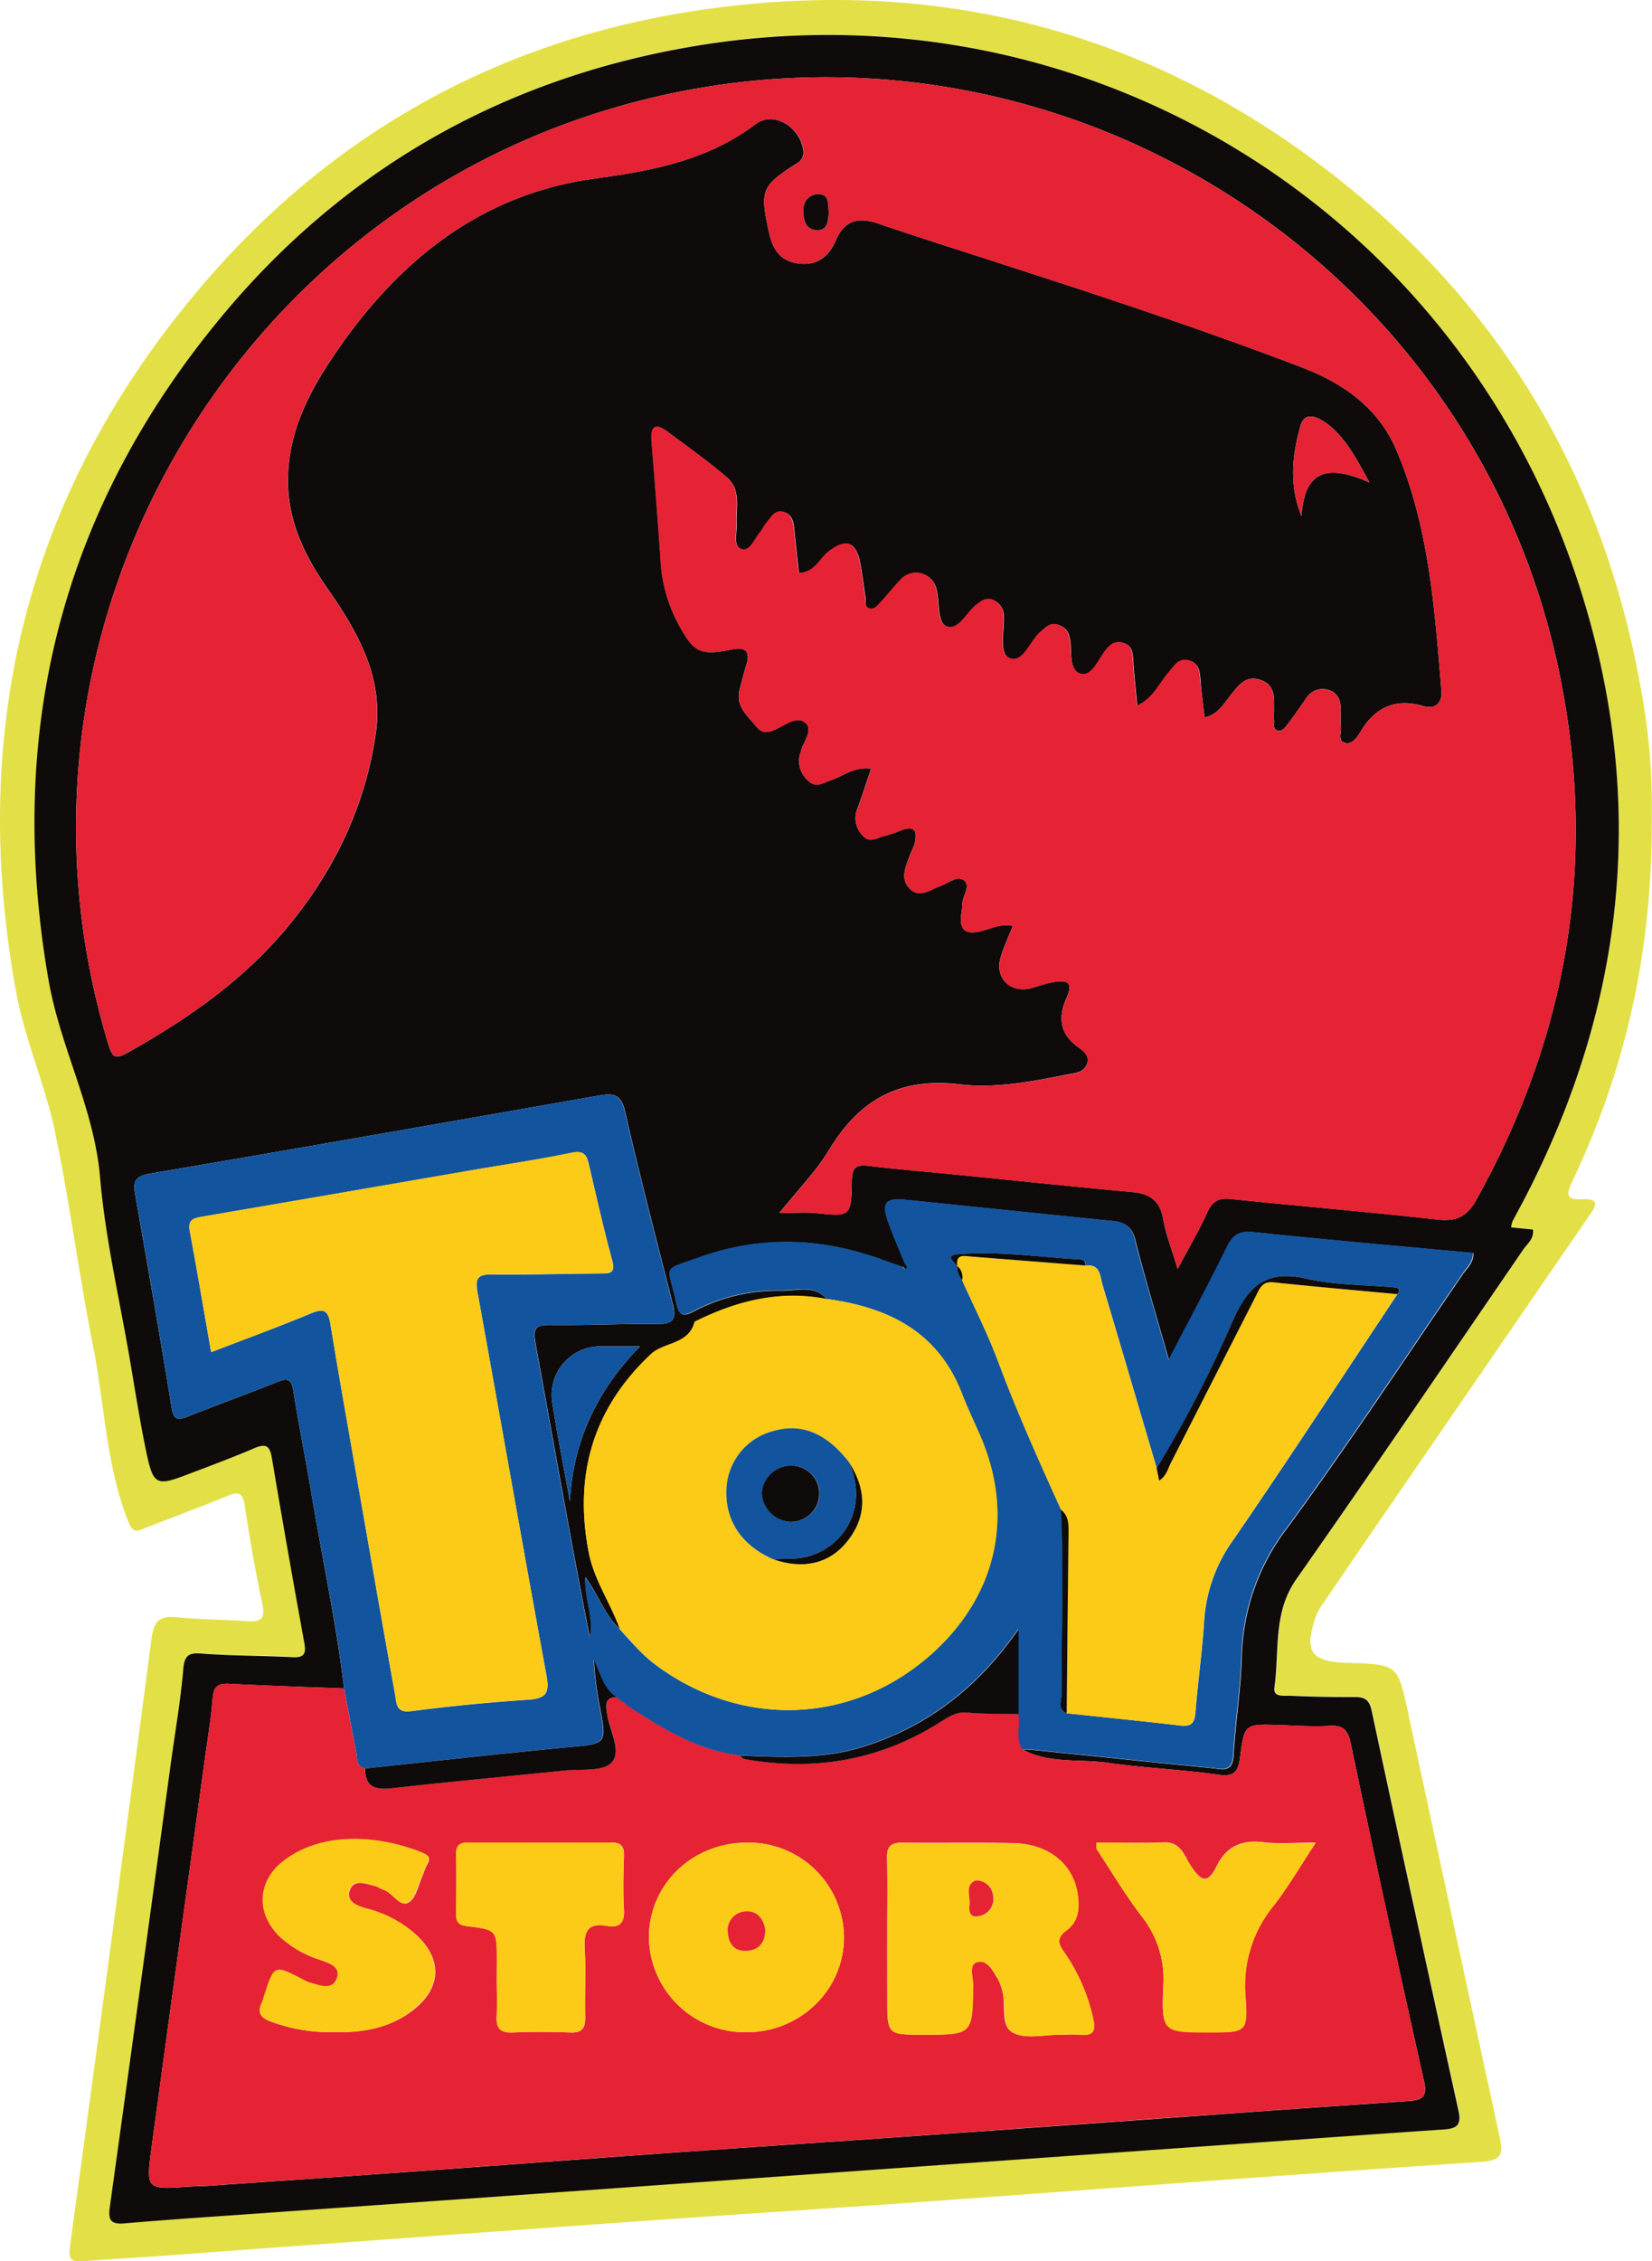 <svg xmlns="http://www.w3.org/2000/svg" viewBox="0 0 335.15 458.53"><defs><style>.cls-1{fill:#e3e047;}.cls-2{fill:#0e0b0a;}.cls-3{fill:#e52334;}.cls-4{fill:#13549e;}.cls-5{fill:#fccb17;}</style></defs><g id="katman_2" data-name="katman 2"><g id="katman_1-2" data-name="katman 1"><path class="cls-1" d="M335.1,165.6c.19,27.19-5.26,51-16,73.72-1,2.2-2,4.06,1.79,3.87,4.24-.21,2.63,1.73,1.33,3.61l-45.09,65.61q-4.31,6.29-8.59,12.59a11.59,11.59,0,0,0-1.49,2.53c-2.61,7.4-1.23,9.42,6.5,9.67,10,.32,10,.33,12.09,10q9.24,43,18.58,86c.76,3.49.6,4.9-3.78,5.19-37.3,2.47-74.57,5.3-111.85,8-22.37,1.6-44.76,3-67.13,4.62q-44.33,3.16-88.62,6.44c-5.35.38-10.71.66-16,1.09-2.47.19-3-.47-2.64-3.09q8.43-61.59,16.54-123.23c.44-3.3,1.54-4.63,5-4.28,4.76.48,9.58.46,14.36.8,2.74.2,3.79-.41,3.12-3.51-1.42-6.6-2.58-13.28-3.58-20-.41-2.69-1.37-2.76-3.54-1.87-5.6,2.3-11.3,4.39-16.93,6.62-1.69.68-2.32.65-3.16-1.46-4.51-11.4-4.77-23.61-7.11-35.41-2.85-14.37-4.71-29-7.68-43.29-2-9.76-6.21-19-8-28.89C-6.46,147.4,5.58,99.45,40.92,58,67.4,26.92,101.34,8.11,141.63,2.1,192.44-5.48,238,7.44,277.14,40.91c30.42,26,48.68,59.2,55.72,98.55A128,128,0,0,1,335.1,165.6Zm-28.53,83.29a5.82,5.82,0,0,1,.28-1.22c.71-1.37,1.47-2.72,2.18-4.09,20.93-40.05,25.22-81.84,11.36-124.82C295.57,41.79,219.33-4.31,139.92,9.47c-38.16,6.63-70.23,24.91-95,54.79-32.51,39.2-43.77,84.15-35,134.42,2.38,13.67,9.26,25.93,10.45,40,1.05,12.44,4,24.73,6.07,37.08,1.07,6.25,2,12.52,3.33,18.72,1.39,6.58,2.07,6.85,8.16,4.52,4.61-1.75,9.23-3.46,13.75-5.4,2.3-1,3.13-.52,3.54,1.95q3.15,18.74,6.57,37.43c.39,2.14.18,3.17-2.33,3-6.06-.3-12.14-.27-18.19-.71-2.56-.19-3.78,0-4,3-.58,6.45-1.67,12.85-2.55,19.27q-6.18,45-12.38,90c-.35,2.56.16,3.51,3,3.26,9.27-.81,18.56-1.4,27.84-2.06l66.69-4.72,64.57-4.6,66.68-4.73c13.93-1,27.86-2,41.79-2.93,2.47-.17,3.73-.75,3.08-3.71q-9-40.61-17.65-81.26c-.47-2.18-1.41-2.73-3.4-2.73-4.37,0-8.75-.05-13.13-.26-1.2-.06-3.48.39-3.19-1.67,1.05-7.39-.35-15.1,4.47-22,15.55-22.15,30.75-44.54,46.06-66.87.81-1.19,2.19-2.2,1.93-4Z"/><path class="cls-2" d="M306.57,248.89l4.44.43c.26,1.84-1.12,2.85-1.93,4-15.31,22.33-30.51,44.72-46.06,66.87-4.82,6.86-3.42,14.57-4.47,22-.29,2.06,2,1.61,3.19,1.67,4.38.21,8.76.28,13.13.26,2,0,2.93.55,3.4,2.73q8.69,40.66,17.65,81.26c.65,3-.61,3.54-3.08,3.71-13.93.94-27.86,1.95-41.79,2.93l-66.68,4.73-64.57,4.6L53.11,448.8c-9.28.66-18.57,1.25-27.84,2.06-2.83.25-3.34-.7-3-3.26q6.25-45,12.38-90c.88-6.42,2-12.82,2.55-19.27.27-3.05,1.49-3.2,4-3,6.05.44,12.13.41,18.19.71,2.51.13,2.72-.9,2.33-3q-3.41-18.69-6.57-37.43c-.41-2.47-1.24-2.93-3.54-1.95-4.52,1.94-9.14,3.65-13.75,5.4-6.09,2.33-6.77,2.06-8.16-4.52-1.3-6.2-2.26-12.47-3.33-18.72-2.11-12.35-5-24.64-6.07-37.08-1.19-14-8.07-26.3-10.45-40-8.75-50.27,2.51-95.22,35-134.42,24.76-29.88,56.83-48.16,95-54.79C219.33-4.31,295.57,41.79,320.39,118.76c13.86,43,9.57,84.77-11.36,124.82-.71,1.37-1.47,2.72-2.18,4.09A5.82,5.82,0,0,0,306.57,248.89ZM125.76,330.36c-3-2.74-4.2-6.68-7-10.55-.18,4.66,1.85,8.39.92,12.24-3.94-19.91-7.41-39.87-11.06-59.79-.51-2.82,0-3.61,2.94-3.57,7.33.1,14.67-.29,22-.21,3.06,0,3.64-1.11,3-3.78-3.31-13.1-6.76-26.16-9.75-39.33-.83-3.62-2.53-3.71-5.34-3.21C91.07,227.49,60.73,232.84,30.36,238c-2.94.5-3.4,1.59-2.95,4.16,2.54,14.41,5.06,28.83,7.4,43.27.41,2.5,1.25,2.63,3.28,1.82,6-2.39,12.11-4.58,18.1-7,2.15-.88,2.94-.6,3.33,1.82,1.11,7.09,2.56,14.12,3.73,21.2,2.16,13,5,26,6.56,39.11-7.75-.29-15.51-.53-23.25-.93-2.24-.11-3.22.46-3.41,2.89-.35,4.35-1.09,8.66-1.68,13-3.59,26.1-7.22,52.19-10.74,78.29-1.13,8.36-1,8.37,7.53,7.78,1.27-.09,2.54-.08,3.81-.16,13.5-.93,27-1.84,40.51-2.81,18-1.29,36-2.65,54-3.93,17.72-1.25,35.45-2.41,53.17-3.66q34-2.4,67.92-4.86c9.28-.66,18.57-1.26,27.85-1.93,2.35-.17,4.21-.33,3.4-3.93q-7.68-34.19-14.87-68.48c-.57-2.71-1.43-3.86-4.32-3.68-3.37.2-6.77-.05-10.16-.16-7-.23-7.13-.27-8,6.63-.38,3-1.32,3.89-4.52,3.43-7.39-1.05-14.89-1.34-22.29-2.4-5.74-.82-11.79.23-17.22-2.65a15.33,15.33,0,0,1,1.66,0c12.2,1.24,24.39,2.53,36.59,3.71,1.89.18,4.27,1.12,4.48-2.52.37-6.61,1.44-13.19,1.66-19.8a44.64,44.64,0,0,1,9-26.06c12.46-16.9,24-34.48,35.87-51.8.83-1.21,2.14-2.22,2.11-4.25-14.89-1.38-29.76-2.67-44.6-4.23-3-.31-4.21.69-5.43,3.18-3.63,7.4-7.54,14.66-11.73,22.73-2.47-8.72-4.83-16.49-6.82-24.35-.69-2.74-2.16-3.58-4.65-3.83-14-1.4-28-2.87-42-4.29-4-.4-4.83.65-3.45,4.5,1,2.91,2.3,5.74,3.46,8.61a3.78,3.78,0,0,0-.55.51c-1.45-.51-2.9-1-4.35-1.53-12.23-4.41-24.53-4.84-36.82-.43-7.94,2.84-6.44,1.26-4.74,9.34.51,2.38,1.38,2.75,3.39,1.69a36.46,36.46,0,0,1,17.91-4.26c3.07.07,6.65-1.35,9.23,1.73-9.53-1.89-18.36.36-26.84,4.6-1.16,4.65-6.2,4.09-8.81,6.52-11.76,11-15.74,24.54-12.64,40.33C120.57,320.48,123.9,325.1,125.76,330.36ZM244.38,145.49c-.28-2.46-.62-4.79-.8-7.12-.15-1.87-.12-3.84-2.39-4.43-2.08-.55-3,1.2-4.06,2.45-2,2.25-3.13,5.29-6.41,6.74-.3-3.26-.61-6.19-.81-9.13-.11-1.63-.2-3.18-2.14-3.65-1.63-.4-2.63.49-3.55,1.7-1.42,1.86-2.54,5.23-4.92,4.61s-1.86-4.06-2.12-6.39c-.19-1.68-.68-3-2.44-3.54s-2.58.54-3.65,1.47c-2.15,1.87-3.47,6.42-6.28,5.27-2.22-.92-1-5.43-1.16-8.35a3.49,3.49,0,0,0-2-3.37c-1.44-.68-2.43.06-3.44.85-2.08,1.6-3.72,5.37-6.1,4.45-2.05-.79-1.44-4.81-2.08-7.38a4.21,4.21,0,0,0-7.31-2.06c-1.39,1.39-2.58,3-3.92,4.43-.64.69-1.26,1.73-2.4,1.38s-.66-1.41-.79-2.18c-.38-2.37-.64-4.75-1.1-7.1-.85-4.36-2.9-5-6.42-2.22-1.86,1.44-2.83,4.24-6,4.29-.31-2.86-.6-5.51-.87-8.17-.18-1.71-.25-3.64-2.18-4.2s-2.66,1.2-3.62,2.36c-.45.54-.72,1.22-1.17,1.76-1.15,1.34-2,4-3.79,3.42s-.92-3.26-1-5c-.22-3.3,1-7-2-9.59-3.86-3.28-8-6.24-12.07-9.27-2.56-1.91-3.4-.86-3.17,2,.65,8.14,1.3,16.29,1.85,24.44a30.45,30.45,0,0,0,3.72,12.86c3.06,5.58,4.33,6.13,10.73,4.87,2.79-.56,3.75.45,2.89,3.2-.5,1.61-.92,3.24-1.35,4.88-.91,3.48,1.63,5.42,3.47,7.66,1.1,1.33,2.36,1.15,3.8.48,2-.91,4.38-2.88,6.08-1.34s-.5,3.87-.94,5.86c0,.14-.1.27-.14.4a5.22,5.22,0,0,0,1.54,5.39c1.61,1.69,3.15.48,4.67,0,2.56-.85,4.79-2.84,8.2-2.35-1,2.84-1.8,5.5-2.79,8.09a5,5,0,0,0,1.06,5.45c1.39,1.67,2.86.47,4.27.15a27.55,27.55,0,0,0,3.59-1.21c2.93-1.12,3.2.48,2.71,2.71a24.58,24.58,0,0,1-1,2.32c-.7,2.24-2.09,4.64-.07,6.76s4.17.25,6.2-.45c1.58-.54,3.39-2.13,4.7-1.28,1.65,1.06,0,3.05-.16,4.65,0,.7-.09,1.41-.2,2.11-.5,3.27.73,4.46,4,3.64,2-.48,3.88-1.58,6.43-1.05-.91,2.3-1.89,4.33-2.5,6.47-1.19,4.11,2.05,7.24,6.21,6.14,1.5-.39,3-1,4.47-1.22,2.51-.42,4.28-.23,2.73,3.18-1.66,3.65-1.53,7.11,2.08,9.8,1.2.9,2.79,1.89,2,3.76-.67,1.65-2.42,1.69-3.94,2-7.21,1.44-14.71,2.86-21.81,2-12.31-1.46-20.39,3.15-26.53,13.3-2.63,4.35-6.31,8.07-10.07,12.78,3.09,0,5.2-.18,7.26,0,7.21.75,7.3.81,7.44-6.59.05-2.37.65-3.25,3.13-3,5.88.7,11.78,1.19,17.67,1.77,12.07,1.2,24.13,2.47,36.2,3.58,3.6.33,5.55,1.88,6.19,5.57.54,3.09,1.73,6.07,2.91,10,2.29-4.31,4.35-7.79,6-11.45,1.05-2.34,2.39-3,4.87-2.72,13.88,1.44,27.79,2.59,41.65,4.15,3.87.43,6.08-.4,8.07-4,18.64-33.49,24.58-68.93,16.89-106.55C299.47,54,217.36.93,134.54,19.3,49,38.28-3,126,21.5,210.15c1.41,4.84,1.48,5,5.75,2.54C39,206,49.85,198.29,58.51,187.77c9.43-11.45,15.64-24.43,17.74-39.14,1.62-11.28-3.68-20.51-9.83-29.32-4.6-6.58-8-13.55-8-21.85,0-9.14,3.75-17,8.61-24.34,12.9-19.5,29.9-33.7,53.66-36.92,11.84-1.6,22.9-3.72,32.66-11.07,3.62-2.72,9,.64,9.61,5.31a2.5,2.5,0,0,1-1.39,2.74c-7.1,4.54-7.39,5.46-5.62,13.68.7,3.29,2,5.88,5.64,6.51,4,.7,6.56-1.28,8-4.69,1.8-4.16,4.72-4.68,8.62-3.34,6.39,2.18,12.82,4.24,19.25,6.31,22.36,7.21,44.71,14.44,66.66,22.85,8.5,3.26,15.55,8.24,19.19,16.8,6.61,15.54,7.75,32.19,9.12,48.76.2,2.46-1.2,3.86-3.71,3.12-5.79-1.7-9.87.38-12.8,5.36-.67,1.12-1.62,2.36-2.91,2.12-1.79-.33-.83-2.07-1-3.2a27.19,27.19,0,0,1,0-3.38c0-1.81-.43-3.47-2.32-4.11a3.94,3.94,0,0,0-4.78,1.76c-1.22,1.72-2.4,3.48-3.69,5.15-.49.63-1.05,1.52-2,1.27-1.12-.29-.65-1.37-.73-2.13s0-1.42,0-2.12c-.05-2.38.31-4.94-2.71-6-3.2-1.11-4.65,1.27-6.2,3.19C248.17,142.84,247.1,144.86,244.38,145.49Zm-128.76,159c.62-12.24,5.47-22.5,14.23-31.49h-8a9.9,9.9,0,0,0-9.79,11.61C113.12,291.22,114.42,297.83,115.62,304.45ZM277.82,97.82c-2.61-4.73-4.73-8.9-8.46-11.79-1.79-1.37-4.63-2.85-5.52.32-1.62,5.76-2.42,11.79.2,18.32C264.69,94.3,270.45,94.64,277.82,97.82Z"/><path class="cls-3" d="M244.38,145.49c2.72-.63,3.79-2.65,5.19-4.39,1.55-1.92,3-4.3,6.2-3.19,3,1.05,2.66,3.61,2.71,6,0,.7-.05,1.42,0,2.12s-.39,1.84.73,2.13c1,.25,1.52-.64,2-1.27,1.29-1.67,2.47-3.43,3.69-5.15a3.94,3.94,0,0,1,4.78-1.76c1.89.64,2.32,2.3,2.32,4.11a27.19,27.19,0,0,0,0,3.38c.15,1.13-.81,2.87,1,3.2,1.29.24,2.24-1,2.91-2.12,2.93-5,7-7.06,12.8-5.36,2.51.74,3.91-.66,3.71-3.12-1.37-16.57-2.51-33.22-9.12-48.76-3.64-8.56-10.69-13.54-19.19-16.8-22-8.41-44.3-15.64-66.66-22.85-6.43-2.07-12.86-4.13-19.25-6.31-3.9-1.34-6.82-.82-8.62,3.34-1.48,3.41-4.06,5.39-8,4.69-3.64-.63-4.94-3.22-5.64-6.51-1.77-8.22-1.48-9.14,5.62-13.68A2.5,2.5,0,0,0,163,30.44c-.58-4.67-6-8-9.61-5.31-9.76,7.35-20.82,9.47-32.66,11.07C96.94,39.42,79.94,53.62,67,73.12c-4.86,7.34-8.56,15.2-8.61,24.34,0,8.3,3.39,15.27,8,21.85,6.15,8.81,11.45,18,9.83,29.32-2.1,14.71-8.31,27.69-17.74,39.14C49.85,198.29,39,206,27.25,212.69c-4.27,2.42-4.34,2.3-5.75-2.54C-3,126,49,38.28,134.54,19.3,217.36.93,299.47,54,316.4,136.76c7.69,37.62,1.75,73.06-16.89,106.55-2,3.58-4.2,4.41-8.07,4-13.86-1.56-27.77-2.71-41.65-4.15-2.48-.26-3.82.38-4.87,2.72-1.65,3.66-3.71,7.14-6,11.45-1.18-3.94-2.37-6.92-2.91-10-.64-3.69-2.59-5.24-6.19-5.57-12.07-1.11-24.13-2.38-36.2-3.58-5.89-.58-11.79-1.07-17.67-1.77-2.48-.3-3.08.58-3.13,3-.14,7.4-.23,7.34-7.44,6.59-2.06-.22-4.17,0-7.26,0,3.76-4.71,7.44-8.43,10.07-12.78,6.14-10.15,14.22-14.76,26.53-13.3,7.1.84,14.6-.58,21.81-2,1.52-.3,3.27-.34,3.94-2,.75-1.87-.84-2.86-2-3.76-3.61-2.69-3.74-6.15-2.08-9.8,1.55-3.41-.22-3.6-2.73-3.18-1.51.26-3,.83-4.47,1.22-4.16,1.1-7.4-2-6.21-6.14.61-2.14,1.59-4.17,2.5-6.47-2.55-.53-4.46.57-6.43,1.05-3.31.82-4.54-.37-4-3.64.11-.7.15-1.41.2-2.11.14-1.6,1.81-3.59.16-4.65-1.31-.85-3.12.74-4.7,1.28-2,.7-4.13,2.61-6.2.45s-.63-4.52.07-6.76a24.58,24.58,0,0,0,1-2.32c.49-2.23.22-3.83-2.71-2.71a27.55,27.55,0,0,1-3.59,1.21c-1.41.32-2.88,1.52-4.27-.15a5,5,0,0,1-1.06-5.45c1-2.59,1.82-5.25,2.79-8.09-3.41-.49-5.64,1.5-8.2,2.35-1.52.51-3.06,1.72-4.67,0a5.22,5.22,0,0,1-1.54-5.39c0-.13.11-.26.14-.4.44-2,2.54-4.41.94-5.86s-4.12.43-6.08,1.34c-1.44.67-2.7.85-3.8-.48-1.84-2.24-4.38-4.18-3.47-7.66.43-1.64.85-3.27,1.35-4.88.86-2.75-.1-3.76-2.89-3.2-6.4,1.26-7.67.71-10.73-4.87A30.45,30.45,0,0,1,134,113.89c-.55-8.15-1.2-16.3-1.85-24.44-.23-2.83.61-3.88,3.17-2,4.07,3,8.21,6,12.07,9.27,3,2.54,1.79,6.29,2,9.59.12,1.78-.77,4.44,1,5s2.64-2.08,3.79-3.42c.45-.54.72-1.22,1.17-1.76,1-1.16,1.8-2.9,3.62-2.36s2,2.49,2.18,4.2c.27,2.66.56,5.31.87,8.17,3.18,0,4.15-2.85,6-4.29,3.52-2.74,5.57-2.14,6.42,2.22.46,2.35.72,4.73,1.1,7.1.13.77-.25,1.87.79,2.18s1.76-.69,2.4-1.38c1.34-1.44,2.53-3,3.92-4.43a4.21,4.21,0,0,1,7.31,2.06c.64,2.57,0,6.59,2.08,7.38,2.38.92,4-2.85,6.1-4.45,1-.79,2-1.53,3.44-.85a3.49,3.49,0,0,1,2,3.37c.2,2.92-1.06,7.43,1.16,8.35,2.81,1.15,4.13-3.4,6.28-5.27,1.07-.93,2-2,3.65-1.47s2.25,1.86,2.44,3.54c.26,2.33-.11,5.8,2.12,6.39s3.5-2.75,4.92-4.61c.92-1.21,1.92-2.1,3.55-1.7,1.94.47,2,2,2.14,3.65.2,2.94.51,5.87.81,9.13,3.28-1.45,4.44-4.49,6.41-6.74,1.09-1.25,2-3,4.06-2.45,2.27.59,2.24,2.56,2.39,4.43C243.76,140.7,244.1,143,244.38,145.49ZM168.16,43.15c-.3-1.55.29-3.84-2.24-3.77-1.89,0-3,1.48-2.95,3.48,0,1.78.43,3.6,2.56,3.79C168,46.87,167.94,44.84,168.16,43.15Z"/><path class="cls-3" d="M207.54,354.81c5.42,2.87,11.47,1.82,17.21,2.64,7.4,1.06,14.9,1.35,22.29,2.4,3.2.46,4.14-.4,4.52-3.43.87-6.9,1-6.86,8-6.63,3.39.11,6.79.36,10.16.16,2.89-.18,3.75,1,4.32,3.68q7.24,34.28,14.87,68.48c.81,3.6-1.05,3.76-3.4,3.93-9.28.67-18.57,1.27-27.85,1.93q-34,2.41-67.92,4.86c-17.72,1.25-35.45,2.41-53.17,3.66-18,1.28-36,2.64-54,3.93-13.5,1-27,1.88-40.51,2.81-1.27.08-2.54.07-3.81.16-8.53.59-8.66.58-7.53-7.78,3.52-26.1,7.15-52.19,10.74-78.29.59-4.33,1.33-8.64,1.68-13,.19-2.43,1.17-3,3.41-2.89,7.74.4,15.5.64,23.25.93.81,4.32,1.61,8.64,2.45,12.95.24,1.27,0,2.89,1.83,3.29,0,3.82,2,4.42,5.41,4,11.63-1.32,23.28-2.37,34.92-3.58,3.34-.35,7.92.27,9.68-1.64,2.17-2.36-.47-6.59-.93-10-.22-1.62-.51-3.21,1.9-3.27,1.24.9,2.45,1.87,3.75,2.7,6.57,4.22,13.26,8.18,21.24,9.14.32.24.61.64,1,.7,14.17,2.61,27.42.28,39.66-7.43,1.65-1,3.16-2.19,5.39-2,3.51.29,7.05.23,10.58.32C207.2,349.94,206,352.55,207.54,354.81ZM180,392.89v12.28c0,7.42,0,7.42,7.27,7.42,10.08,0,10,0,10.13-10.22,0-1.56-.94-4.05.86-4.51,2.05-.54,3.19,1.82,4.2,3.48a9.7,9.7,0,0,1,.88,2.38c.82,2.89-.49,7.13,2.2,8.49s6.34.35,9.59.38c1.27,0,2.55-.1,3.81,0,2.59.24,3.52-.44,2.81-3.32a37.69,37.69,0,0,0-5.65-13.11c-1.33-1.86-2-3.05.31-4.76,2.54-1.87,2.65-4.87,2.14-7.74-1.07-5.9-6-9.76-13-9.91-7.48-.16-15,0-22.44-.09-2.38,0-3.22.7-3.15,3.13C180.07,382.16,180,387.53,180,392.89Zm-28.35-19.24c-11.12,0-19.9,8.36-20,19.09a19.5,19.5,0,0,0,19.8,19.36c11,0,19.86-8.72,19.76-19.4A19.33,19.33,0,0,0,151.62,373.65ZM67.25,412.09c6.43.16,12.17-.83,17-4.84,5.19-4.3,5.41-9.82.56-14.55a23.4,23.4,0,0,0-10.25-5.63c-1.86-.52-4.43-1.32-3.59-3.74s3.33-1.28,5.2-.86c.54.12,1,.55,1.53.71,2,.56,3.35,3.66,5.19,2.61,1.51-.86,2-3.58,2.85-5.49.35-.76.55-1.61,1-2.33.7-1.23.11-1.79-.94-2.22-8.46-3.45-20.11-4.6-28.22,1.63-5.35,4.1-5.64,10.65-.81,15.34a21.73,21.73,0,0,0,8,4.64c1.89.68,4.41,1.36,3.65,3.72-.85,2.66-3.45,1.56-5.46,1a7.57,7.57,0,0,1-1.54-.69c-5.76-3-5.75-3-7.82,3.45a8.17,8.17,0,0,1-.4,1.21c-1.17,2.3,0,3.29,2.06,4A34.76,34.76,0,0,0,67.25,412.09Zm33.53-10.81c0,2.54.1,5.08,0,7.61-.12,2.3.63,3.34,3.1,3.25,3.94-.15,7.9-.15,11.84,0,2.55.11,3.08-1.08,3-3.31-.11-4.51.17-9-.09-13.53-.21-3.47.48-5.48,4.49-4.77,2.43.43,3.62-.46,3.47-3.19-.21-3.66-.13-7.34,0-11,.06-2-.64-2.74-2.67-2.72-9.58.07-19.17.05-28.76,0-1.67,0-2.65.36-2.61,2.32.09,4.09.06,8.18,0,12.27,0,1.54.52,2.17,2.16,2.37,6.11.73,6.1.8,6.1,6.88Zm121.65-27.63c.06.85,0,1.18.11,1.37,3,4.59,5.84,9.33,9.17,13.67A20.48,20.48,0,0,1,236,402.74c-.38,9.35-.11,9.37,9.46,9.37,7.34,0,7.76,0,7.22-7.33a25.46,25.46,0,0,1,5.67-18.32c3-3.82,5.41-8,8.57-12.82-4.16,0-7.4.32-10.55-.07-4.47-.55-7.61.86-9.58,4.92s-3.44,2.5-5.27-.25c-1.3-2-2-4.77-5.37-4.64C231.68,373.78,227.17,373.65,222.43,373.65Z"/><path class="cls-4" d="M74.09,358.61c-1.87-.4-1.59-2-1.83-3.29-.84-4.31-1.64-8.63-2.45-12.95-1.52-13.15-4.4-26.07-6.56-39.11-1.17-7.08-2.62-14.11-3.73-21.2-.39-2.42-1.18-2.7-3.33-1.82-6,2.43-12.09,4.62-18.1,7-2,.81-2.87.68-3.28-1.82C32.47,271,30,256.57,27.41,242.16c-.45-2.57,0-3.66,2.95-4.16,30.37-5.16,60.71-10.51,91.06-15.84,2.81-.5,4.51-.41,5.34,3.21,3,13.17,6.44,26.23,9.75,39.33.68,2.67.1,3.82-3,3.78-7.34-.08-14.68.31-22,.21-2.94,0-3.45.75-2.94,3.57,3.65,19.92,7.12,39.88,11.06,59.79.93-3.85-1.1-7.58-.92-12.24,2.82,3.87,4.06,7.81,7,10.55,2.35,2.53,4.49,5.16,7.37,7.29,17.43,12.89,39.87,12.08,55.92-2.28,13.2-11.82,16.82-28.08,9.83-44.24-1.23-2.84-2.58-5.63-3.69-8.51-4.84-12.59-15-17.54-27.44-19.21-2.58-3.08-6.16-1.66-9.23-1.73a36.46,36.46,0,0,0-17.91,4.26c-2,1.06-2.88.69-3.39-1.69-1.7-8.08-3.2-6.5,4.74-9.34,12.29-4.41,24.59-4,36.82.43,1.45.52,2.9,1,4.35,1.53.18.17.47.52.52.49.46-.29.3-.65,0-1-1.16-2.87-2.42-5.7-3.46-8.61-1.38-3.85-.54-4.9,3.45-4.5,14,1.42,28,2.89,42,4.29,2.49.25,4,1.09,4.65,3.83,2,7.86,4.35,15.63,6.82,24.35,4.19-8.07,8.1-15.33,11.73-22.73,1.22-2.49,2.48-3.49,5.43-3.18,14.84,1.56,29.71,2.85,44.6,4.23,0,2-1.28,3-2.11,4.25-11.88,17.32-23.41,34.9-35.87,51.8a44.64,44.64,0,0,0-9,26.06c-.22,6.61-1.29,13.19-1.66,19.8-.21,3.64-2.59,2.7-4.48,2.52-12.2-1.18-24.39-2.47-36.59-3.71a13.15,13.15,0,0,0-1.66.05c-1.58-2.26-.33-4.87-.88-7.26V330.33c-8.1,11.68-18.27,19.66-31.44,23.83-8.26,2.62-16.7,2.13-25.15,1.81-8-1-14.67-4.92-21.24-9.14-1.3-.83-2.51-1.8-3.75-2.7-2.65-1.81-3.28-4.85-4.56-7.57a69.25,69.25,0,0,0,1.16,9.31c1.5,7.93,1.5,7.71-6.56,8.46C101.42,355.59,87.76,357.16,74.09,358.61ZM194.2,256.73a3.78,3.78,0,0,0,1,2.82c2.46,5.49,5.2,10.86,7.31,16.47,3.83,10.23,8.29,20.18,12.79,30.12.61,12.41,0,24.82.14,37.23,0,1.34-1,3.13,1,4.05,7.7.82,15.41,1.59,23.1,2.49,2.29.26,2.85-.68,3-2.78.49-6.18,1.37-12.33,1.76-18.51a31.34,31.34,0,0,1,5.87-16.3c11.33-16.48,22.25-33.24,33.33-49.89.91-1.22.06-1.31-.88-1.4-5.87-.52-11.88-.45-17.57-1.75-8.12-1.86-11.8,1.43-14.95,8.62a246.19,246.19,0,0,1-15.43,29.83c-3.66-12.41-7.29-24.82-11-37.21-.51-1.71-.4-4.23-3.39-3.89-.09-.54-.11-1.15-.87-1.2-8.27-.49-16.51-1.76-24.82-1.1-3.2.25-.77,1.58-.32,2.5ZM42.84,274.19c6.89-2.65,13.61-5.09,20.2-7.84,2.59-1.08,3.58-.69,4,2.12,1.63,10,3.42,20,5.16,30,2.64,15.12,5.26,30.25,8,45.37.29,1.64.14,3.56,3.19,3.16,8-1.06,16-1.8,24-2.35,3.73-.26,4.06-1.74,3.46-5-4.77-25.9-9.32-51.85-14-77.76-.54-3,.44-3.49,3.16-3.46,7.33.09,14.67-.14,22-.19,1.87,0,2.86-.18,2.2-2.61-1.77-6.52-3.24-13.12-4.79-19.7-.46-2-1.22-2.62-3.51-2.14-6.75,1.4-13.58,2.39-20.38,3.56q-27.28,4.71-54.58,9.4c-1.75.3-2.86.67-2.44,2.89C40,257.63,41.34,265.68,42.84,274.19Z"/><path class="cls-5" d="M167.75,263.41c12.46,1.67,22.6,6.62,27.44,19.21,1.11,2.88,2.46,5.67,3.69,8.51,7,16.16,3.37,32.42-9.83,44.24-16.05,14.36-38.49,15.17-55.92,2.28-2.88-2.13-5-4.76-7.37-7.29-1.86-5.26-5.19-9.88-6.3-15.5-3.1-15.79.88-29.36,12.64-40.33,2.61-2.43,7.65-1.87,8.81-6.52C149.39,263.77,158.22,261.52,167.75,263.41Zm-10.89,52.77c6,2.09,11.23,1,14.86-3.41,4.29-5.22,4.06-10.71.54-16.25-4.63-6-9.75-8-15.56-6.28a12.66,12.66,0,0,0-9.32,11.65C147,308.27,150.4,313.35,156.86,316.18Z"/><path class="cls-4" d="M115.62,304.45c-1.2-6.62-2.5-13.23-3.57-19.88A9.9,9.9,0,0,1,121.84,273h8C121.09,282,116.24,292.21,115.62,304.45Z"/><path class="cls-3" d="M277.82,97.82c-7.37-3.18-13.13-3.52-13.78,6.85-2.62-6.53-1.82-12.56-.2-18.32.89-3.17,3.73-1.69,5.52-.32C273.09,88.92,275.21,93.09,277.82,97.82Z"/><path class="cls-2" d="M168.16,43.15c-.22,1.69-.19,3.72-2.63,3.5-2.13-.19-2.52-2-2.56-3.79-.05-2,1.06-3.43,2.95-3.48C168.45,39.31,167.86,41.6,168.16,43.15Z"/><path class="cls-5" d="M180,392.89c0-5.36.1-10.73,0-16.08-.07-2.43.77-3.17,3.15-3.13,7.48.13,15-.07,22.44.09,7,.15,11.93,4,13,9.91.51,2.87.4,5.87-2.14,7.74-2.33,1.71-1.64,2.9-.31,4.76a37.69,37.69,0,0,1,5.65,13.11c.71,2.88-.22,3.56-2.81,3.32-1.26-.12-2.54,0-3.81,0-3.25,0-7,.93-9.59-.38s-1.38-5.6-2.2-8.49a9.7,9.7,0,0,0-.88-2.38c-1-1.66-2.15-4-4.2-3.48-1.8.46-.84,2.95-.86,4.51-.09,10.22-.05,10.22-10.13,10.22-7.27,0-7.27,0-7.27-7.42Zm17.88-11.55c-2.15,1-.93,3.23-1.15,4.93-.17,1.3,0,2.76,1.93,2.28a3.46,3.46,0,0,0,2.85-4A3.37,3.37,0,0,0,197.85,381.34Z"/><path class="cls-5" d="M151.62,373.65a19.33,19.33,0,0,1,19.6,19.05c.1,10.68-8.76,19.39-19.76,19.4a19.5,19.5,0,0,1-19.8-19.36C131.72,382,140.5,373.6,151.62,373.65Zm3.63,17.67c-.32-2.25-1.7-3.95-4.06-3.72a3.79,3.79,0,0,0-3.52,4.41c.2,2.24,1.51,3.7,3.8,3.58S155.24,394,155.25,391.32Z"/><path class="cls-5" d="M67.25,412.09A34.76,34.76,0,0,1,55.19,410c-2.09-.67-3.23-1.66-2.06-4a8.17,8.17,0,0,0,.4-1.21c2.07-6.41,2.06-6.41,7.82-3.45a7.57,7.57,0,0,0,1.54.69c2,.55,4.61,1.65,5.46-1,.76-2.36-1.76-3-3.65-3.72a21.73,21.73,0,0,1-8-4.64c-4.83-4.69-4.54-11.24.81-15.34,8.11-6.23,19.76-5.08,28.22-1.63,1,.43,1.64,1,.94,2.22-.41.72-.61,1.57-1,2.33-.89,1.91-1.34,4.63-2.85,5.49-1.84,1-3.21-2.05-5.19-2.61-.54-.16-1-.59-1.53-.71-1.87-.42-4.38-1.53-5.2.86s1.73,3.22,3.59,3.74a23.4,23.4,0,0,1,10.25,5.63c4.85,4.73,4.63,10.25-.56,14.55C79.42,411.26,73.68,412.25,67.25,412.09Z"/><path class="cls-5" d="M100.78,401.28v-3.81c0-6.08,0-6.15-6.1-6.88-1.64-.2-2.18-.83-2.16-2.37,0-4.09.08-8.18,0-12.27,0-2,.94-2.33,2.61-2.32,9.59,0,19.18.06,28.76,0,2,0,2.73.74,2.67,2.72-.1,3.66-.18,7.34,0,11,.15,2.73-1,3.62-3.47,3.19-4-.71-4.7,1.3-4.49,4.77.26,4.49,0,9,.09,13.53.06,2.23-.47,3.42-3,3.31-3.94-.15-7.9-.15-11.84,0-2.47.09-3.22-.95-3.1-3.25C100.88,406.36,100.78,403.82,100.78,401.28Z"/><path class="cls-5" d="M222.43,373.65c4.74,0,9.25.13,13.74,0,3.39-.13,4.07,2.68,5.37,4.64,1.83,2.75,3.33,4.27,5.27.25s5.11-5.47,9.58-4.92c3.15.39,6.39.07,10.55.07-3.16,4.78-5.61,9-8.57,12.82a25.46,25.46,0,0,0-5.67,18.32c.54,7.29.12,7.33-7.22,7.33-9.57,0-9.84,0-9.46-9.37a20.48,20.48,0,0,0-4.31-14.05c-3.33-4.34-6.15-9.08-9.17-13.67C222.41,374.83,222.49,374.5,222.43,373.65Z"/><path class="cls-2" d="M74.09,358.61c13.67-1.45,27.33-3,41-4.28,8.06-.75,8.06-.53,6.56-8.46a69.25,69.25,0,0,1-1.16-9.31c1.28,2.72,1.91,5.76,4.56,7.57-2.41.06-2.12,1.65-1.9,3.27.46,3.44,3.1,7.67.93,10-1.76,1.91-6.34,1.29-9.68,1.64-11.64,1.21-23.29,2.26-34.92,3.58C76.13,363,74.06,362.43,74.09,358.61Z"/><path class="cls-2" d="M150.06,356c8.45.32,16.89.81,25.15-1.81,13.17-4.17,23.34-12.15,31.44-23.83v17.22c-3.53-.09-7.07,0-10.58-.32-2.23-.18-3.74,1-5.39,2-12.24,7.71-25.49,10-39.66,7.43C150.67,356.61,150.38,356.21,150.06,356Z"/><path class="cls-5" d="M42.84,274.19c-1.5-8.51-2.85-16.56-4.36-24.59-.42-2.22.69-2.59,2.44-2.89q27.3-4.65,54.58-9.4c6.8-1.17,13.63-2.16,20.38-3.56,2.29-.48,3.05.18,3.51,2.14,1.55,6.58,3,13.18,4.79,19.7.66,2.43-.33,2.59-2.2,2.61-7.34.05-14.68.28-22,.19-2.72,0-3.7.5-3.16,3.46,4.71,25.91,9.26,51.86,14,77.76.6,3.29.27,4.77-3.46,5-8,.55-16,1.29-24,2.35-3,.4-2.9-1.52-3.19-3.16-2.7-15.12-5.32-30.25-8-45.37-1.74-10-3.53-20-5.16-30-.46-2.81-1.45-3.2-4-2.12C56.45,269.1,49.73,271.54,42.84,274.19Z"/><path class="cls-5" d="M220.24,256.63c3-.34,2.88,2.18,3.39,3.89,3.73,12.39,7.36,24.8,11,37.21.16.79.32,1.57.51,2.52,1.5-1,1.76-2.41,2.37-3.59q8.64-16.89,17.23-33.81c.76-1.49,1.24-3.06,3.57-2.82,8.37.89,16.76,1.61,25.15,2.4-11.08,16.65-22,33.41-33.33,49.89a31.34,31.34,0,0,0-5.87,16.3c-.39,6.18-1.27,12.33-1.76,18.51-.16,2.1-.72,3-3,2.78-7.69-.9-15.4-1.67-23.1-2.49.12-12.11.21-24.22.37-36.33,0-1.86.12-3.65-1.53-4.95-4.5-9.94-9-19.89-12.79-30.12-2.11-5.61-4.85-11-7.3-16.46a2.89,2.89,0,0,0-1-2.83l0,.1c-.43-2.7,1.41-2.13,2.91-2Z"/><path class="cls-2" d="M283.48,262.43c-8.39-.79-16.78-1.51-25.15-2.4-2.33-.24-2.81,1.33-3.57,2.82q-8.61,16.9-17.23,33.81c-.61,1.18-.87,2.62-2.37,3.59-.19-.95-.35-1.73-.51-2.52a246.19,246.19,0,0,0,15.43-29.83c3.15-7.19,6.83-10.48,14.95-8.62,5.69,1.3,11.7,1.23,17.57,1.75C283.54,261.12,284.39,261.21,283.48,262.43Z"/><path class="cls-2" d="M215.25,306.14c1.65,1.3,1.55,3.09,1.53,4.95-.16,12.11-.25,24.22-.37,36.33-2-.92-1-2.71-1-4.05C215.29,331,215.86,318.55,215.25,306.14Z"/><path class="cls-2" d="M220.24,256.63l-23.1-1.81c-1.5-.12-3.34-.69-2.91,2-.45-.92-2.88-2.25.32-2.5,8.31-.66,16.55.61,24.82,1.1C220.13,255.48,220.15,256.09,220.24,256.63Z"/><path class="cls-2" d="M194.2,256.73a2.89,2.89,0,0,1,1,2.83A3.79,3.79,0,0,1,194.2,256.73Z"/><path class="cls-2" d="M183.68,256.36c.27.35.43.71,0,1-.05,0-.34-.32-.52-.49A3.78,3.78,0,0,1,183.68,256.36Z"/><path class="cls-4" d="M156.86,316.18c-6.46-2.83-9.82-7.91-9.48-14.29a12.66,12.66,0,0,1,9.32-11.65c5.81-1.76,10.93.3,15.56,6.28,4.14,9.52-1.39,17.43-8.76,19.21C161.37,316.24,159.08,316.05,156.86,316.18Zm3.18-7.61a5.74,5.74,0,0,0,6.2-5.47,5.67,5.67,0,0,0-5.35-5.9,6,6,0,0,0-6.29,5.46A6.1,6.1,0,0,0,160,308.57Z"/><path class="cls-2" d="M156.86,316.18c2.22-.13,4.51.06,6.64-.45,7.37-1.78,12.9-9.69,8.76-19.21,3.52,5.54,3.75,11-.54,16.25C168.09,317.16,162.82,318.27,156.86,316.18Z"/><path class="cls-3" d="M197.85,381.34a3.37,3.37,0,0,1,3.63,3.19,3.46,3.46,0,0,1-2.85,4c-1.89.48-2.1-1-1.93-2.28C196.92,384.57,195.7,382.37,197.85,381.34Z"/><path class="cls-3" d="M155.25,391.32c0,2.67-1.37,4.14-3.78,4.27s-3.6-1.34-3.8-3.58a3.79,3.79,0,0,1,3.52-4.41C153.55,387.37,154.93,389.07,155.25,391.32Z"/><path class="cls-2" d="M160,308.57a6.1,6.1,0,0,1-5.44-5.91,6,6,0,0,1,6.29-5.46,5.67,5.67,0,0,1,5.35,5.9A5.74,5.74,0,0,1,160,308.57Z"/></g></g></svg>